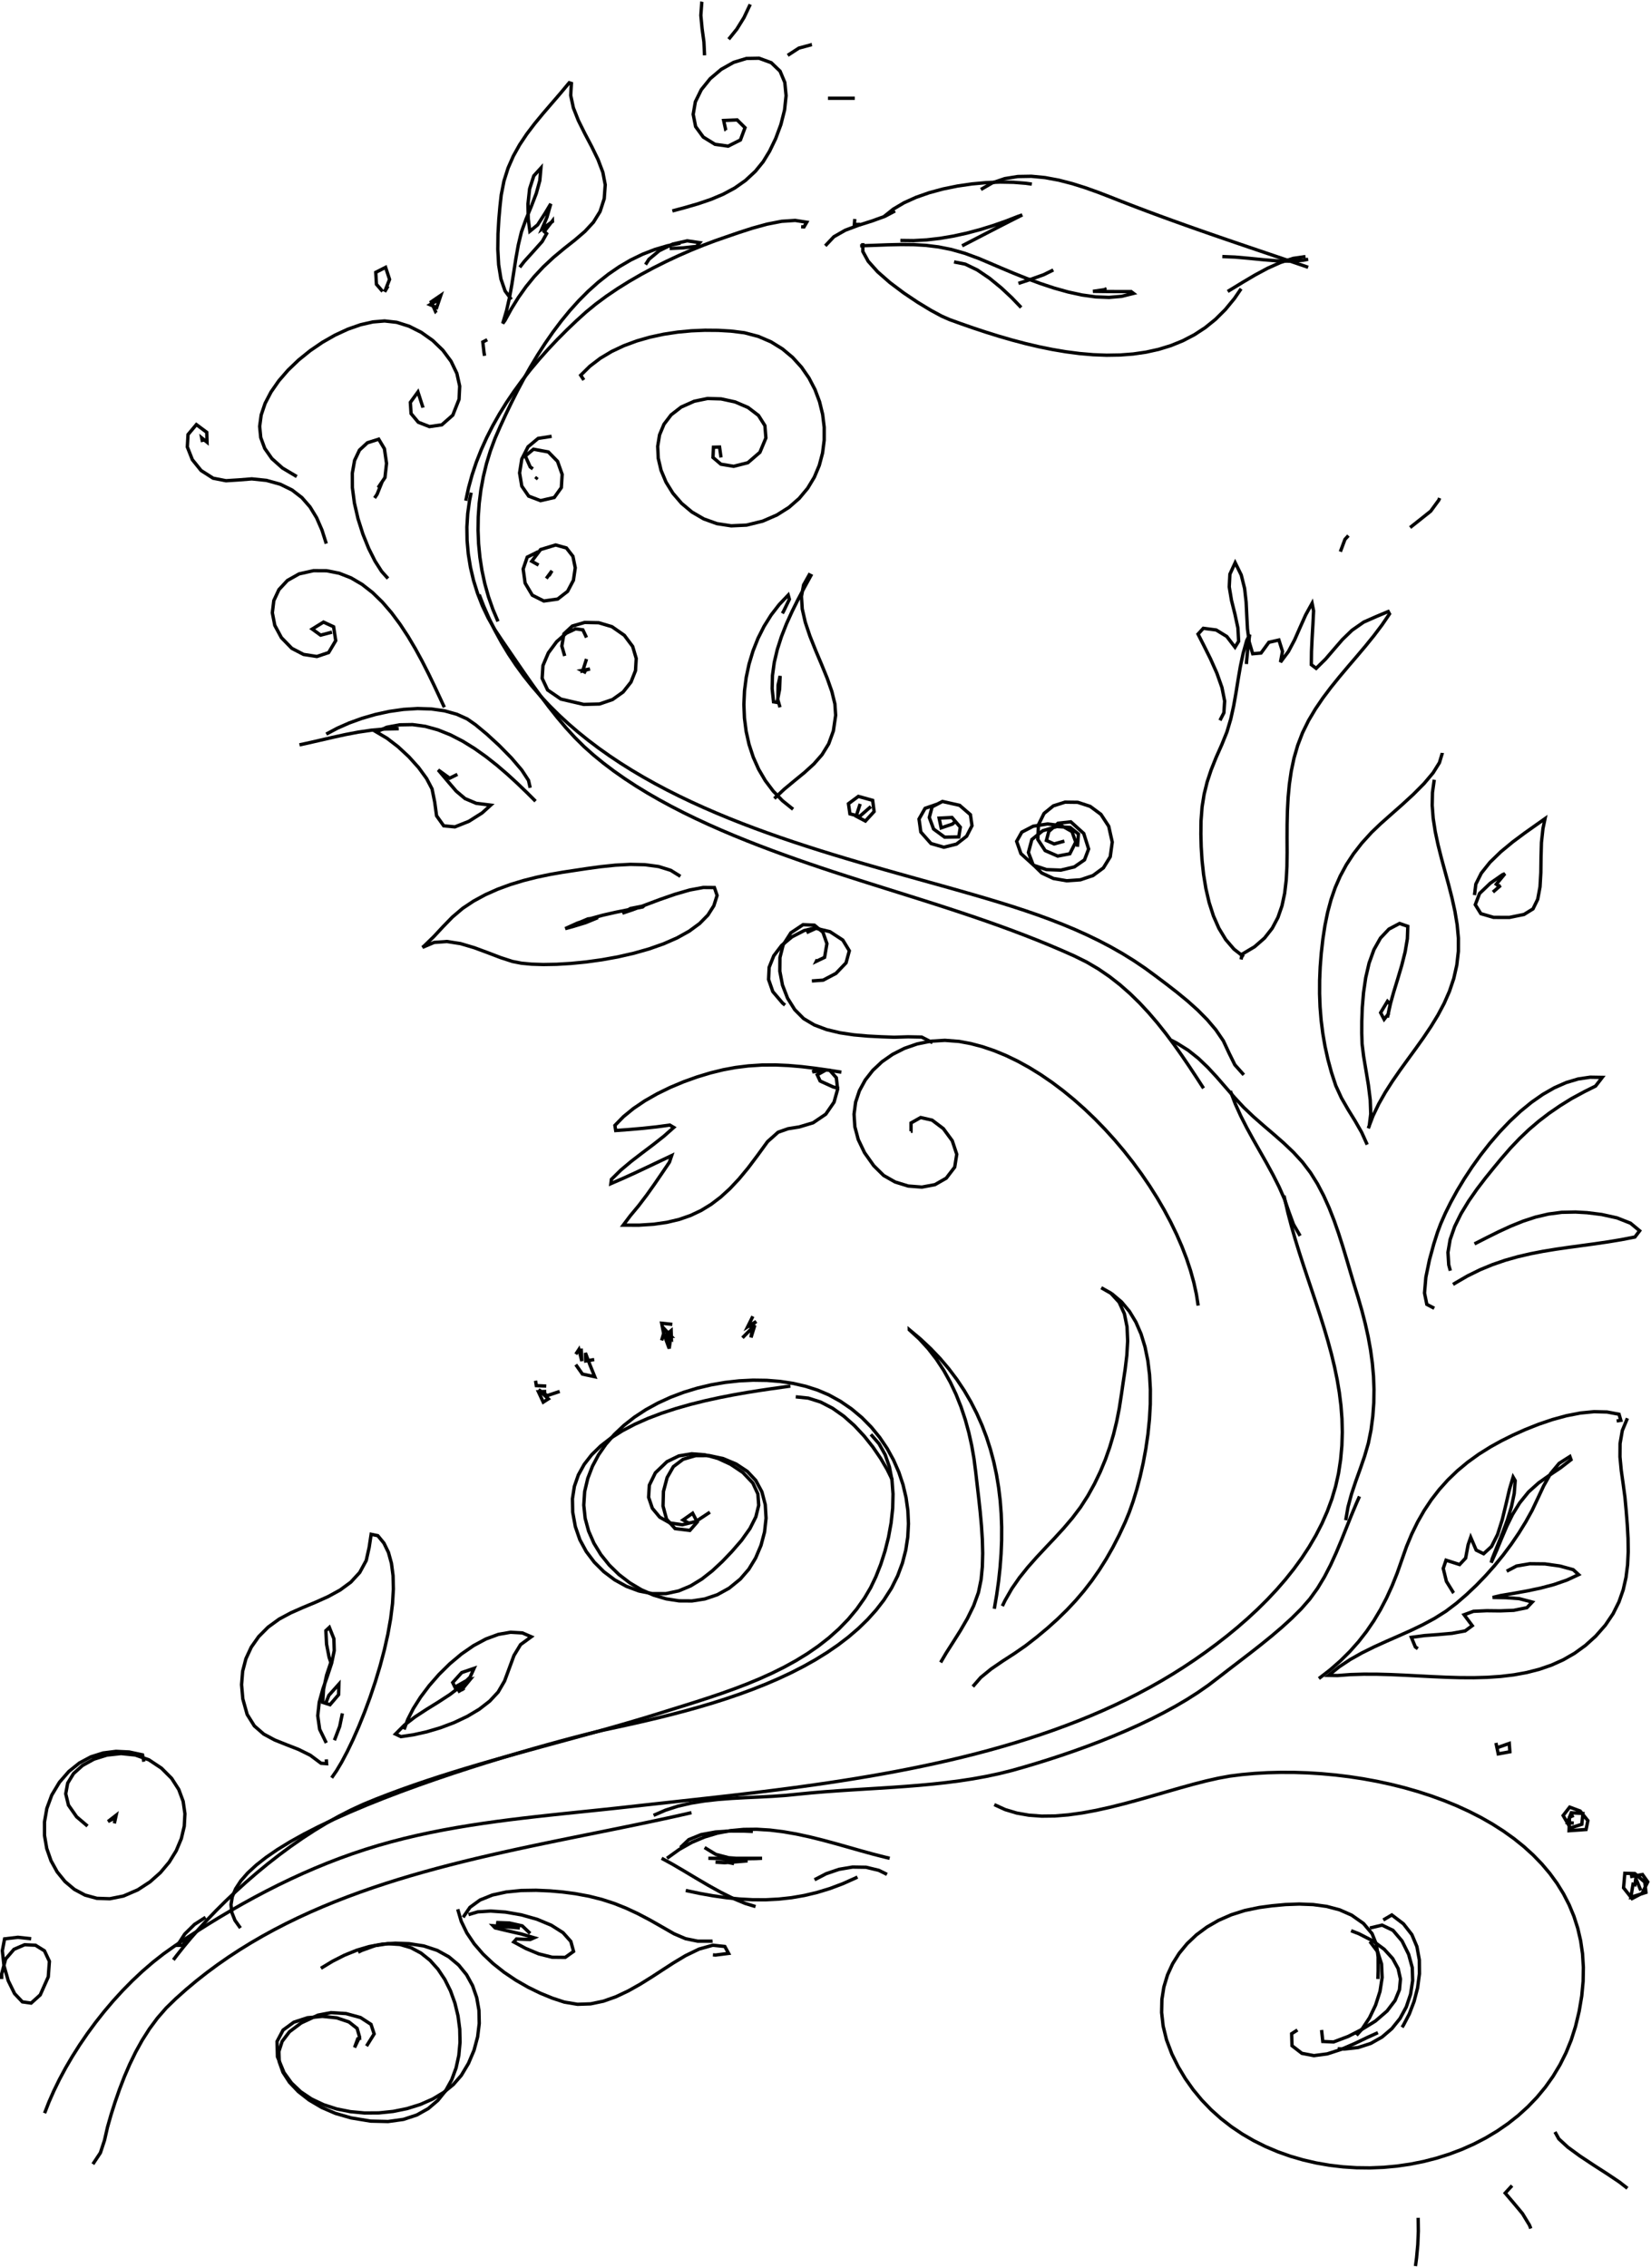 <?xml version="1.0" encoding="utf-8" ?>
<svg baseProfile="full" height="1014.5" version="1.1" viewBox="0,0,738.5,1014.5" width="738.5" xmlns="http://www.w3.org/2000/svg" xmlns:ev="http://www.w3.org/2001/xml-events" xmlns:xlink="http://www.w3.org/1999/xlink"><defs><style type="text/css"><![CDATA[
	.background { fill: white; }
	.line { stroke: firebrick; stroke-width: .1mm; }
	.blacksquare { fill: indigo; }
	.whitesquare { fill: white; }
]]></style></defs><rect class="background" height="100%" width="100%" x="0" y="0" /><path d="M 19.95 945.15 L 21.873 940.202 L 24.088 935.165 L 26.581 930.067 L 29.338 924.933 L 32.346 919.791 L 35.59 914.669 L 39.058 909.593 L 42.734 904.59 L 46.606 899.687 L 50.659 894.911 L 54.879 890.29 L 59.253 885.85 L 63.767 881.618 L 68.407 877.622 L 73.158 873.889 L 78.008 870.444 L 82.981 867.125 L 88.003 863.863 L 93.076 860.662 L 98.198 857.529 L 103.369 854.469 L 108.589 851.487 L 113.856 848.59 L 119.172 845.782 L 124.534 843.07 L 129.944 840.458 L 135.399 837.952 L 140.901 835.559 L 146.447 833.283 L 152.039 831.129 L 157.675 829.105 L 163.36 827.208 L 169.099 825.439 L 174.871 823.81 L 180.673 822.31 L 186.504 820.932 L 192.361 819.667 L 198.24 818.505 L 204.141 817.438 L 210.06 816.456 L 215.994 815.55 L 221.941 814.712 L 227.899 813.933 L 233.865 813.204 L 239.837 812.515 L 245.811 811.858 L 251.786 811.223 L 257.759 810.603 L 263.727 809.987 L 269.688 809.367 L 275.639 808.734 L 281.467 808.09 L 287.164 807.458 L 292.907 806.827 L 298.693 806.195 L 304.519 805.558 L 310.381 804.914 L 316.277 804.259 L 322.204 803.591 L 328.158 802.906 L 334.136 802.203 L 340.136 801.476 L 346.153 800.725 L 352.185 799.946 L 358.229 799.135 L 364.282 798.29 L 370.34 797.408 L 376.401 796.486 L 382.46 795.521 L 388.516 794.51 L 394.565 793.451 L 400.604 792.339 L 406.629 791.172 L 412.638 789.947 L 418.628 788.662 L 424.595 787.313 L 430.536 785.897 L 436.449 784.411 L 442.329 782.853 L 448.175 781.219 L 453.982 779.507 L 459.747 777.713 L 465.469 775.834 L 471.142 773.868 L 476.765 771.812 L 482.334 769.662 L 487.846 767.416 L 493.298 765.07 L 498.687 762.622 L 504.009 760.069 L 509.262 757.407 L 514.442 754.635 L 519.547 751.748 L 524.573 748.744 L 529.516 745.62 L 534.385 742.37 L 539.233 738.972 L 544.049 735.422 L 548.811 731.722 L 553.497 727.872 L 558.085 723.873 L 562.553 719.728 L 566.878 715.436 L 571.04 711 L 575.014 706.421 L 578.78 701.699 L 582.315 696.836 L 585.597 691.833 L 588.604 686.692 L 591.313 681.413 L 593.703 675.998 L 595.752 670.447 L 597.437 664.763 L 598.736 658.946 L 599.666 652.826 L 600.222 646.663 L 600.412 640.585 L 600.266 634.585 L 599.812 628.654 L 599.081 622.783 L 598.102 616.966 L 596.904 611.194 L 595.516 605.459 L 593.967 599.753 L 592.288 594.068 L 590.507 588.396 L 588.654 582.73 L 586.757 577.06 L 584.847 571.379 L 582.953 565.679 L 581.103 559.952 L 579.328 554.189 L 577.657 548.384 L 576.118 542.528 L 574.742 536.612 L 574.35 534.75" fill="none" id="1" stroke="black" stroke-width="1.5" /><path d="M 581.55 552.75 L 578.579 547.612 L 576.526 542.027 L 574.542 536.301 L 572.102 530.791 L 569.411 525.451 L 566.546 520.198 L 563.591 514.99 L 560.629 509.78 L 557.743 504.526 L 555.018 499.182 L 552.537 493.703 L 550.383 488.047 L 550.35 487.95" fill="none" id="2" stroke="black" stroke-width="1.5" /><path d="M 556.35 480.75 L 552.359 476.273 L 549.761 471.007 L 547.208 465.533 L 543.855 460.615 L 539.996 456.069 L 535.739 451.775 L 531.196 447.704 L 526.481 443.83 L 521.705 440.125 L 516.981 436.564 L 512.182 433.038 L 507.178 429.66 L 502.074 426.498 L 496.876 423.538 L 491.591 420.765 L 486.226 418.165 L 480.787 415.724 L 475.281 413.427 L 469.715 411.26 L 464.095 409.207 L 458.429 407.256 L 452.722 405.392 L 446.982 403.599 L 441.214 401.864 L 435.426 400.172 L 429.625 398.51 L 423.981 396.913 L 418.463 395.369 L 412.88 393.813 L 407.239 392.24 L 401.548 390.646 L 395.814 389.027 L 390.043 387.378 L 384.242 385.694 L 378.418 383.972 L 372.578 382.207 L 366.729 380.395 L 360.879 378.531 L 355.033 376.61 L 349.199 374.629 L 343.384 372.583 L 337.594 370.468 L 331.838 368.279 L 326.12 366.012 L 320.45 363.662 L 314.833 361.225 L 309.276 358.697 L 303.786 356.073 L 298.371 353.349 L 293.037 350.52 L 287.791 347.582 L 282.64 344.532 L 277.591 341.363 L 272.652 338.072 L 267.828 334.655 L 263.126 331.107 L 258.555 327.424 L 254.12 323.6 L 249.829 319.633 L 245.688 315.517 L 241.705 311.249 L 237.886 306.823 L 234.239 302.236 L 230.77 297.482 L 227.486 292.558 L 224.394 287.459 L 221.501 282.181 L 218.815 276.719 L 216.341 271.069 L 214.35 265.95" fill="none" id="3" stroke="black" stroke-width="1.5" /><path d="M 222.75 277.95 L 220.436 272.477 L 218.473 266.845 L 216.858 261.078 L 215.589 255.204 L 214.664 249.246 L 214.079 243.232 L 213.834 237.186 L 213.925 231.134 L 214.349 225.102 L 215.106 219.116 L 216.192 213.2 L 217.604 207.381 L 219.341 201.684 L 221.4 196.135 L 223.718 190.806 L 226.156 185.498 L 228.73 180.138 L 231.445 174.755 L 234.305 169.38 L 237.318 164.042 L 240.488 158.77 L 243.821 153.596 L 247.323 148.548 L 251 143.657 L 254.856 138.952 L 258.898 134.463 L 263.131 130.22 L 267.562 126.253 L 272.194 122.592 L 277.035 119.266 L 282.09 116.306 L 287.365 113.741 L 292.864 111.602 L 298.595 109.917 L 304.35 108.75" fill="none" id="4" stroke="black" stroke-width="1.5" /><path d="M 299.55 111.15 L 305.565 110.861 L 311.556 110.207 L 312.976 108.54 L 307.396 107.716 L 300.964 109.159 L 294.864 112.149 L 290.278 115.968 L 288.75 118.35" fill="none" id="5" stroke="black" stroke-width="1.5" /><path d="M 41.55 967.95 L 44.91 962.871 L 46.754 957.265 L 48.078 951.442 L 49.693 945.771 L 51.489 940.145 L 53.458 934.49 L 55.627 928.854 L 58.022 923.284 L 60.67 917.83 L 63.597 912.539 L 66.831 907.459 L 70.398 902.64 L 74.324 898.128 L 78.647 893.925 L 83.174 889.884 L 87.799 886.008 L 92.52 882.293 L 97.332 878.733 L 102.233 875.324 L 107.217 872.061 L 112.283 868.938 L 117.426 865.952 L 122.643 863.096 L 127.93 860.366 L 133.283 857.757 L 138.7 855.264 L 144.176 852.882 L 149.707 850.606 L 155.291 848.432 L 160.923 846.354 L 166.6 844.367 L 172.318 842.467 L 178.075 840.648 L 183.865 838.906 L 189.686 837.236 L 195.534 835.632 L 201.406 834.09 L 207.297 832.605 L 213.205 831.172 L 219.125 829.786 L 225.054 828.442 L 230.989 827.135 L 236.926 825.86 L 242.86 824.612 L 248.79 823.387 L 254.71 822.179 L 260.618 820.984 L 266.51 819.796 L 272.383 818.611 L 278.232 817.423 L 284.054 816.228 L 289.845 815.021 L 295.603 813.797 L 301.323 812.551 L 307.001 811.277 L 309.3 810.75" fill="none" id="6" stroke="black" stroke-width="1.5" /><path d="M 292.35 811.95 L 297.679 809.629 L 303.272 807.837 L 309.079 806.493 L 315.048 805.52 L 321.129 804.837 L 327.27 804.367 L 333.422 804.031 L 339.533 803.749 L 345.551 803.442 L 351.427 803.032 L 357.187 802.451 L 363.075 801.879 L 369.011 801.386 L 374.986 800.953 L 380.993 800.559 L 387.022 800.185 L 393.067 799.813 L 399.118 799.423 L 405.168 798.995 L 411.208 798.511 L 417.231 797.95 L 423.227 797.293 L 429.188 796.522 L 435.107 795.616 L 440.975 794.557 L 446.785 793.325 L 452.527 791.9 L 457.954 790.37 L 463.395 788.752 L 468.975 787.013 L 474.663 785.154 L 480.429 783.175 L 486.245 781.077 L 492.079 778.862 L 497.902 776.529 L 503.684 774.08 L 509.395 771.516 L 515.005 768.836 L 520.484 766.043 L 525.802 763.137 L 530.93 760.118 L 535.837 756.988 L 540.493 753.747 L 544.92 750.367 L 549.549 746.781 L 554.318 743.129 L 559.157 739.409 L 563.996 735.617 L 568.764 731.751 L 573.393 727.808 L 577.812 723.785 L 581.95 719.678 L 585.867 715.216 L 589.367 710.362 L 592.446 705.257 L 595.189 699.951 L 597.679 694.496 L 600.001 688.945 L 602.238 683.348 L 604.474 677.758 L 606.793 672.226 L 608.1 669.3" fill="none" id="7" stroke="black" stroke-width="1.5" /><path d="M 601.95 679.95 L 602.97 674.015 L 604.535 668.228 L 606.437 662.535 L 608.468 656.88 L 610.419 651.208 L 612.08 645.464 L 613.274 639.51 L 614.068 633.412 L 614.501 627.389 L 614.596 621.43 L 614.372 615.523 L 613.852 609.655 L 613.055 603.814 L 612.003 597.99 L 610.717 592.169 L 609.218 586.339 L 607.528 580.49 L 605.762 574.763 L 604.073 569.078 L 602.373 563.291 L 600.614 557.458 L 598.75 551.633 L 596.734 545.87 L 594.52 540.225 L 592.06 534.752 L 589.308 529.505 L 586.217 524.54 L 582.588 519.767 L 578.542 515.361 L 574.218 511.246 L 569.723 507.302 L 565.166 503.409 L 560.654 499.447 L 556.296 495.295 L 552.12 490.788 L 548.15 486.216 L 544.266 481.744 L 540.302 477.452 L 536.091 473.424 L 531.468 469.74 L 526.266 466.483 L 523.95 465.3" fill="none" id="8" stroke="black" stroke-width="1.5" /><path d="M 538.35 486.75 L 535.149 481.814 L 531.879 476.866 L 528.52 471.937 L 525.055 467.056 L 521.465 462.253 L 517.732 457.56 L 513.836 453.006 L 509.761 448.62 L 505.487 444.434 L 500.996 440.478 L 496.27 436.78 L 491.289 433.373 L 486.037 430.286 L 480.507 427.554 L 474.957 425.093 L 469.392 422.728 L 463.812 420.451 L 458.218 418.254 L 452.61 416.13 L 446.989 414.072 L 441.355 412.074 L 435.709 410.126 L 430.053 408.223 L 424.385 406.356 L 418.707 404.519 L 413.02 402.704 L 407.323 400.905 L 401.618 399.113 L 395.905 397.321 L 390.185 395.523 L 384.458 393.71 L 378.725 391.876 L 372.986 390.013 L 367.358 388.149 L 361.961 386.316 L 356.472 384.411 L 350.909 382.43 L 345.288 380.371 L 339.626 378.23 L 333.941 376.003 L 328.248 373.687 L 322.565 371.279 L 316.909 368.775 L 311.296 366.172 L 305.742 363.467 L 300.266 360.655 L 294.884 357.735 L 289.612 354.702 L 284.468 351.553 L 279.467 348.285 L 274.628 344.894 L 269.967 341.376 L 265.5 337.73 L 261.251 333.945 L 257.162 329.885 L 253.173 325.532 L 249.283 320.936 L 245.487 316.152 L 241.782 311.231 L 238.166 306.226 L 234.636 301.191 L 231.188 296.176 L 227.819 291.236 L 224.527 286.422 L 221.28 281.536 L 218.343 276.357 L 215.778 270.947 L 213.596 265.343 L 211.808 259.584 L 210.427 253.706 L 209.464 247.746 L 208.931 241.741 L 208.84 235.729 L 209.202 229.747 L 210.03 223.832 L 210.75 220.35" fill="none" id="9" stroke="black" stroke-width="1.5" /><path d="M 208.35 223.95 L 209.598 218.12 L 211.173 212.384 L 213.059 206.744 L 215.238 201.203 L 217.692 195.764 L 220.403 190.429 L 223.353 185.203 L 226.527 180.087 L 229.904 175.085 L 233.469 170.199 L 237.204 165.433 L 241.09 160.789 L 245.111 156.271 L 249.248 151.88 L 253.484 147.62 L 257.802 143.494 L 262.111 139.588 L 266.507 135.981 L 271.229 132.479 L 276.224 129.094 L 281.442 125.839 L 286.832 122.724 L 292.344 119.762 L 297.926 116.965 L 303.528 114.344 L 309.099 111.912 L 314.587 109.68 L 319.943 107.661 L 324.889 105.94 L 330.32 104.071 L 336.533 102.064 L 343.11 100.256 L 349.635 98.984 L 355.69 98.586 L 360.859 99.398 L 359.637 101.483 L 358.35 101.4" fill="none" id="10" stroke="black" stroke-width="1.5" /><path d="M 382.35 97.95 L 382.152 100.434 L 384.75 100.35" fill="none" id="11" stroke="black" stroke-width="1.5" /><path d="M 385.95 108.75 L 385.964 112.511 L 388.357 116.868 L 392.567 121.569 L 398.032 126.361 L 404.191 130.992 L 410.483 135.211 L 416.346 138.764 L 421.219 141.4 L 424.751 142.947 L 429.996 144.841 L 435.429 146.729 L 441.025 148.581 L 446.763 150.37 L 452.619 152.065 L 458.57 153.638 L 464.594 155.06 L 470.667 156.301 L 476.767 157.333 L 482.871 158.127 L 488.956 158.653 L 494.999 158.882 L 500.977 158.786 L 506.867 158.335 L 512.647 157.501 L 518.292 156.254 L 523.782 154.565 L 529.092 152.405 L 534.2 149.745 L 539.083 146.556 L 543.717 142.81 L 548.081 138.476 L 552.151 133.526 L 555.15 129.15" fill="none" id="12" stroke="black" stroke-width="1.5" /><path d="M 369.15 109.95 L 373 105.877 L 378.111 102.962 L 383.962 100.764 L 390.034 98.842 L 395.807 96.755 L 400.35 94.35" fill="none" id="13" stroke="black" stroke-width="1.5" /><path d="M 395.55 96.75 L 399.59 93.523 L 404.373 90.693 L 409.765 88.254 L 415.633 86.199 L 421.844 84.521 L 428.262 83.212 L 434.755 82.267 L 441.189 81.677 L 447.429 81.435 L 453.343 81.536 L 458.796 81.971 L 461.55 82.35" fill="none" id="14" stroke="black" stroke-width="1.5" /><path d="M 438.75 84.75 L 443.919 81.769 L 449.465 79.881 L 455.298 78.951 L 461.326 78.847 L 467.459 79.433 L 473.603 80.577 L 479.669 82.145 L 485.566 84.002 L 491.2 86.015 L 496.482 88.051 L 501.825 90.159 L 507.476 92.344 L 513.125 94.482 L 518.772 96.577 L 524.418 98.635 L 530.063 100.659 L 535.709 102.655 L 541.355 104.626 L 547.004 106.577 L 552.655 108.513 L 558.31 110.439 L 563.969 112.359 L 569.632 114.277 L 575.302 116.198 L 580.977 118.126 L 585.15 119.55" fill="none" id="15" stroke="black" stroke-width="1.5" /><path d="M 546.75 114.75 L 552.479 114.985 L 558.699 115.537 L 565.14 116.179 L 571.529 116.685 L 577.596 116.827 L 583.068 116.377 L 585.15 115.95" fill="none" id="16" stroke="black" stroke-width="1.5" /><path d="M 583.95 114.75 L 578.423 115.567 L 572.729 117.406 L 567.009 119.976 L 561.401 122.99 L 556.046 126.157 L 551.082 129.188 L 549.15 130.35" fill="none" id="17" stroke="black" stroke-width="1.5" /><path d="M 384.75 109.95 L 391.18 109.723 L 397.24 109.499 L 403.033 109.368 L 408.66 109.421 L 414.221 109.748 L 419.818 110.44 L 425.553 111.588 L 431.527 113.281 L 437.841 115.61 L 442.654 117.65 L 447.799 119.855 L 453.338 122.18 L 459.189 124.522 L 465.265 126.774 L 471.483 128.832 L 477.758 130.591 L 484.006 131.946 L 490.142 132.792 L 496.081 133.024 L 501.739 132.538 L 507.031 131.227 L 505.938 130.401 L 499.928 130.411 L 493.911 130.373 L 488.878 130.3 L 494.802 129.453 L 493.95 129.15" fill="none" id="18" stroke="black" stroke-width="1.5" /><path d="M 402.75 107.55 L 408.615 107.619 L 414.559 107.289 L 420.548 106.597 L 426.544 105.577 L 432.513 104.263 L 438.418 102.69 L 444.224 100.893 L 449.895 98.907 L 455.395 96.767 L 457.261 96.122 L 451.878 98.848 L 446.494 101.605 L 441.134 104.371 L 435.819 107.122 L 430.574 109.834 L 430.35 109.95" fill="none" id="19" stroke="black" stroke-width="1.5" /><path d="M 426.75 117.15 L 431.738 118.138 L 437.146 120.751 L 442.635 124.465 L 447.871 128.756 L 452.514 133.1 L 456.23 136.971 L 456.75 137.55" fill="none" id="20" stroke="black" stroke-width="1.5" /><path d="M 455.55 126.75 L 460.706 125.061 L 466.847 122.869 L 471.15 120.75" fill="none" id="21" stroke="black" stroke-width="1.5" /><path d="M 107.55 862.35 L 105.087 858.896 L 103.699 855.407 L 103.326 851.891 L 103.91 848.357 L 105.389 844.811 L 107.707 841.263 L 110.802 837.721 L 114.616 834.192 L 119.089 830.684 L 124.162 827.206 L 129.776 823.765 L 135.871 820.37 L 142.388 817.028 L 149.267 813.748 L 156.45 810.538 L 163.878 807.405 L 171.489 804.358 L 179.226 801.405 L 187.029 798.553 L 194.839 795.811 L 202.596 793.188 L 210.241 790.69 L 217.715 788.326 L 224.957 786.104 L 231.91 784.031 L 238.514 782.117 L 244.709 780.369 L 250.436 778.796 L 255.635 777.404 L 260.248 776.202 L 264.215 775.199 L 267.477 774.402 L 269.974 773.819 L 272.882 773.191 L 278.215 772.041 L 283.714 770.823 L 289.357 769.531 L 295.119 768.155 L 300.976 766.689 L 306.905 765.124 L 312.881 763.452 L 318.88 761.665 L 324.879 759.756 L 330.852 757.715 L 336.778 755.536 L 342.63 753.211 L 348.386 750.73 L 354.021 748.087 L 359.512 745.274 L 364.834 742.281 L 369.963 739.102 L 374.875 735.729 L 379.547 732.153 L 383.954 728.366 L 388.073 724.362 L 391.879 720.13 L 395.361 715.645 L 398.777 710.313 L 401.536 704.783 L 403.657 699.096 L 405.155 693.295 L 406.048 687.423 L 406.355 681.522 L 406.091 675.633 L 405.274 669.799 L 403.922 664.062 L 402.052 658.465 L 399.68 653.05 L 396.825 647.858 L 393.504 642.933 L 389.733 638.316 L 385.531 634.05 L 380.913 630.176 L 375.899 626.737 L 370.698 623.872 L 365.728 621.755 L 360.421 620.052 L 354.828 618.759 L 348.999 617.872 L 342.985 617.388 L 336.837 617.303 L 330.605 617.612 L 324.34 618.313 L 318.092 619.4 L 311.913 620.87 L 305.852 622.72 L 299.961 624.945 L 294.289 627.541 L 288.889 630.505 L 283.81 633.833 L 279.102 637.521 L 274.817 641.564 L 271.006 645.96 L 267.718 650.703 L 265.005 655.791 L 262.917 661.22 L 261.516 667.145 L 261.127 673.203 L 261.75 679.118 L 263.293 684.824 L 265.667 690.255 L 268.782 695.347 L 272.548 700.034 L 276.874 704.251 L 281.671 707.934 L 286.847 711.017 L 292.314 713.435 L 297.98 715.123 L 303.757 716.016 L 309.552 716.048 L 315.278 715.155 L 320.842 713.272 L 326.156 710.333 L 331.129 706.273 L 334.931 701.881 L 338.009 696.827 L 340.401 691.183 L 341.992 685.177 L 342.666 679.039 L 342.309 672.996 L 340.805 667.278 L 338.038 662.113 L 334.272 658.106 L 329.301 654.821 L 323.483 652.381 L 317.279 651.043 L 311.151 651.061 L 305.562 652.691 L 301.206 655.971 L 298.409 660.848 L 296.763 667.07 L 296.574 673.615 L 298.147 679.46 L 301.966 683.697 L 308.573 684.508 L 311.877 680.739 L 309.817 676.821 L 305.535 679.831 L 307.95 681.15" fill="none" id="22" stroke="black" stroke-width="1.5" /><path d="M 317.55 676.35 L 311.279 680.503 L 305.207 681.968 L 299.696 681.183 L 295.105 678.582 L 291.794 674.602 L 290.126 669.677 L 290.458 664.243 L 293.153 658.736 L 298.328 653.771 L 303.667 651.178 L 309.419 650.234 L 315.342 650.7 L 321.197 652.335 L 326.743 654.898 L 332.309 658.623 L 336.748 663.319 L 339.012 668.216 L 339.373 673.27 L 338.098 678.437 L 335.456 683.671 L 331.717 688.928 L 327.355 693.955 L 323.141 698.362 L 318.689 702.52 L 313.968 706.235 L 308.945 709.312 L 303.587 711.558 L 297.86 712.778 L 291.733 712.778 L 285.826 711.61 L 280.217 709.526 L 274.939 706.617 L 270.103 702.979 L 265.823 698.712 L 262.209 693.911 L 259.374 688.675 L 257.35 682.808 L 256.171 676.333 L 256.057 670.331 L 256.929 664.784 L 258.707 659.67 L 261.311 654.972 L 264.661 650.67 L 268.678 646.744 L 273.282 643.174 L 278.392 639.943 L 283.929 637.029 L 289.814 634.413 L 295.966 632.077 L 302.305 630.001 L 308.751 628.165 L 315.226 626.55 L 321.648 625.137 L 327.939 623.906 L 334.018 622.837 L 339.805 621.912 L 345.22 621.111 L 350.185 620.414 L 353.55 619.95" fill="none" id="23" stroke="black" stroke-width="1.5" /><path d="M 355.95 624.75 L 361.585 625.342 L 367.076 627.094 L 372.366 629.832 L 377.402 633.385 L 382.13 637.578 L 386.493 642.239 L 390.439 647.196 L 393.912 652.276 L 396.858 657.306 L 399.15 661.95" fill="none" id="24" stroke="black" stroke-width="1.5" /><path d="M 389.55 641.55 L 393.189 645.736 L 395.927 650.623 L 397.835 656.083 L 398.985 661.989 L 399.448 668.216 L 399.295 674.635 L 398.598 681.12 L 397.429 687.545 L 395.857 693.783 L 393.955 699.706 L 391.794 705.188 L 389.445 710.102 L 386.738 714.709 L 383.226 719.676 L 379.38 724.287 L 375.225 728.563 L 370.791 732.525 L 366.103 736.191 L 361.191 739.585 L 356.081 742.724 L 350.8 745.631 L 345.377 748.326 L 339.839 750.828 L 334.213 753.159 L 328.527 755.338 L 322.809 757.387 L 317.086 759.326 L 311.385 761.175 L 305.734 762.954 L 300.161 764.685 L 294.608 766.415 L 288.878 768.175 L 283.134 769.889 L 277.376 771.564 L 271.608 773.207 L 265.832 774.824 L 260.049 776.421 L 254.261 778.005 L 248.472 779.583 L 242.682 781.161 L 236.893 782.745 L 231.109 784.342 L 225.33 785.958 L 219.56 787.6 L 213.799 789.275 L 208.051 790.989 L 202.317 792.748 L 196.599 794.559 L 190.899 796.428 L 185.22 798.363 L 179.563 800.368 L 173.93 802.452 L 168.325 804.62 L 162.724 806.915 L 157.128 809.486 L 151.567 812.326 L 146.055 815.412 L 140.606 818.718 L 135.235 822.221 L 129.956 825.897 L 124.783 829.721 L 119.732 833.669 L 114.816 837.717 L 110.05 841.84 L 105.448 846.014 L 101.025 850.215 L 96.795 854.418 L 92.773 858.6 L 88.973 862.736 L 85.408 866.801 L 82.095 870.772 L 79.047 874.624 L 77.55 876.6" fill="none" id="25" stroke="black" stroke-width="1.5" /><path d="M 91.95 857.55 L 87.036 860.701 L 82.641 865.027 L 79.366 870.095 L 81.847 870.067 L 83.55 867.15" fill="none" id="26" stroke="black" stroke-width="1.5" /><path d="M 244.35 622.35 L 240.828 622.473 L 242.995 627.133 L 245.282 625.676 L 240.904 621.562 L 244.776 624.214 L 250.35 622.35" fill="none" id="27" stroke="black" stroke-width="1.5" /><path d="M 257.55 610.35 L 260.515 614.58 L 266.038 615.766 L 263.94 610.591 L 261.857 605.115 L 262.009 608.711 L 265.8 608.1" fill="none" id="28" stroke="black" stroke-width="1.5" /><path d="M 297.15 597.15 L 300.329 598.991 L 300.205 595.134 L 297.291 597.563 L 299.335 603.141 L 300.042 598.323 L 296.929 597.066 L 299.4 599.55" fill="none" id="29" stroke="black" stroke-width="1.5" /><path d="M 336.75 588.75 L 334.432 593.414 L 338.255 591.053 L 335.639 593.282 L 336.75 594.75" fill="none" id="30" stroke="black" stroke-width="1.5" /><path d="M 336.75 592.35 L 335.938 598.214 L 337.628 592.746 L 333.606 596.829 L 332.1 598.35" fill="none" id="31" stroke="black" stroke-width="1.5" /><path d="M 300.75 592.35 L 295.972 591.842 L 297.045 597.429 L 300.185 597.604 L 297.375 594.603 L 295.95 599.55" fill="none" id="32" stroke="black" stroke-width="1.5" /><path d="M 259.95 603.15 L 260.262 608.79 L 258.946 603.577 L 257.55 605.7" fill="none" id="33" stroke="black" stroke-width="1.5" /><path d="M 239.55 617.55 L 239.893 619.738 L 244.35 619.95" fill="none" id="34" stroke="black" stroke-width="1.5" /><path d="M 143.55 880.35 L 148.77 877.192 L 154.083 874.494 L 159.517 872.298 L 165.1 870.646 L 170.859 869.577 L 176.824 869.134 L 183.022 869.357 L 189.55 870.356 L 195.576 872.345 L 200.779 875.23 L 205.153 878.897 L 208.692 883.233 L 211.389 888.127 L 213.24 893.464 L 214.236 899.133 L 214.372 905.021 L 213.641 911.015 L 212.038 917.002 L 209.556 922.87 L 206.342 928.258 L 202.801 932.324 L 198.483 935.856 L 193.51 938.841 L 188.004 941.264 L 182.086 943.113 L 175.879 944.373 L 169.503 945.031 L 163.081 945.073 L 156.733 944.487 L 150.582 943.259 L 144.75 941.374 L 139.357 938.82 L 134.526 935.583 L 130.378 931.65 L 127.035 927.006 L 124.105 919.913 L 123.925 913.088 L 126.621 907.979 L 131.418 904.477 L 137.538 902.474 L 144.207 901.859 L 150.648 902.523 L 156.084 904.356 L 159.74 907.25 L 160.84 911.094 L 158.606 915.78 L 160.029 911.878 L 161.55 911.55" fill="none" id="35" stroke="black" stroke-width="1.5" /><path d="M 163.95 915.15 L 167.353 909.706 L 165.95 905.427 L 161.257 902.375 L 154.789 900.61 L 148.061 900.193 L 142.238 901.309 L 134.758 904.786 L 129.473 908.741 L 126.198 913.049 L 124.745 917.586 L 124.93 922.227 L 126.568 926.846 L 129.471 931.32 L 133.455 935.522 L 138.334 939.329 L 143.923 942.615 L 150.035 945.255 L 157.072 947.275 L 165.801 948.709 L 173.587 948.89 L 180.459 947.937 L 186.443 945.965 L 191.567 943.092 L 195.858 939.433 L 199.343 935.106 L 202.05 930.228 L 204.006 924.914 L 205.239 919.283 L 205.775 913.449 L 205.643 907.531 L 204.868 901.644 L 203.48 895.906 L 201.504 890.433 L 198.969 885.342 L 195.902 880.749 L 192.33 876.772 L 188.28 873.526 L 183.779 871.128 L 178.856 869.696 L 173.537 869.346 L 167.85 870.194 L 161.821 872.357 L 160.2 873.15" fill="none" id="36" stroke="black" stroke-width="1.5" /><path d="M 207.15 857.55 L 210.222 853.084 L 214.712 849.813 L 220.269 847.577 L 226.54 846.213 L 233.174 845.56 L 239.82 845.455 L 246.125 845.738 L 251.738 846.245 L 257.248 846.963 L 263.502 848.119 L 269.294 849.58 L 274.754 851.353 L 280.012 853.445 L 285.199 855.861 L 290.444 858.607 L 295.877 861.691 L 301.478 864.906 L 306.643 867.111 L 312.051 868.216 L 318.484 868.221 L 318.75 868.2" fill="none" id="37" stroke="black" stroke-width="1.5" /><path d="M 204.75 853.95 L 206.32 859.354 L 208.809 864.513 L 212.093 869.399 L 216.051 873.986 L 220.56 878.247 L 225.5 882.155 L 230.747 885.683 L 236.179 888.805 L 241.675 891.492 L 247.113 893.719 L 252.427 895.472 L 258.333 896.461 L 264.168 896.26 L 269.913 895.061 L 275.55 893.06 L 281.059 890.451 L 286.421 887.429 L 291.617 884.186 L 296.627 880.919 L 301.171 877.978 L 306.58 874.729 L 312.725 871.746 L 318.854 870.036 L 324.218 870.604 L 325.908 873.69 L 320.051 874.436 L 318.9 874.35" fill="none" id="38" stroke="black" stroke-width="1.5" /><path d="M 209.55 856.35 L 213.718 855.116 L 219.413 854.753 L 226.094 855.216 L 233.219 856.459 L 240.247 858.438 L 246.636 861.107 L 251.846 864.421 L 255.333 868.336 L 256.558 872.805 L 252.83 875.473 L 246.995 875.413 L 240.981 873.907 L 235.141 871.465 L 229.827 868.595 L 231.024 867.239 L 237.137 867.495 L 238.935 866.705 L 233.151 865.004 L 227.276 863.658 L 221.456 862.283 L 220.53 861.313 L 226.53 861.811 L 232.512 862.328 L 227.718 861.462 L 221.988 859.881 L 227.815 860.084 L 233.614 861.388 L 237.15 864.75" fill="none" id="39" stroke="black" stroke-width="1.5" /><path d="M 304.35 826.35 L 308.12 822.797 L 313.605 820.57 L 320.064 819.383 L 326.754 818.95 L 332.934 818.988 L 336.75 819.15" fill="none" id="40" stroke="black" stroke-width="1.5" /><path d="M 298.35 831.15 L 303.851 827.193 L 309.453 824.041 L 315.144 821.634 L 320.908 819.906 L 326.732 818.797 L 332.601 818.241 L 338.501 818.177 L 344.417 818.541 L 350.335 819.271 L 356.241 820.303 L 362.121 821.574 L 367.961 823.022 L 373.745 824.583 L 379.46 826.195 L 385.092 827.794 L 390.626 829.317 L 396.047 830.702 L 397.95 831.15" fill="none" id="41" stroke="black" stroke-width="1.5" /><path d="M 295.95 831.15 L 300.724 833.752 L 305.857 836.759 L 311.248 839.985 L 316.793 843.244 L 322.391 846.348 L 327.939 849.112 L 333.334 851.348 L 337.95 852.75" fill="none" id="42" stroke="black" stroke-width="1.5" /><path d="M 306.75 845.55 L 312.908 846.854 L 318.972 847.939 L 324.956 848.787 L 330.869 849.377 L 336.724 849.691 L 342.532 849.708 L 348.305 849.41 L 354.054 848.776 L 359.792 847.787 L 365.528 846.424 L 371.276 844.667 L 377.046 842.496 L 382.85 839.893 L 383.55 839.55" fill="none" id="43" stroke="black" stroke-width="1.5" /><path d="M 364.35 840.75 L 369.55 838.051 L 375.307 836.096 L 381.34 835.07 L 387.372 835.16 L 393.121 836.551 L 396.75 838.35" fill="none" id="44" stroke="black" stroke-width="1.5" /><path d="M 315.15 826.35 L 320.176 829.401 L 325.907 830.905 L 332.003 831.363 L 338.126 831.274 L 340.872 831.15 L 334.877 831.15 L 328.862 831.15 L 322.85 831.15 L 316.863 831.15 L 322.409 831.299 L 328.415 831.811 L 334.396 832.304 L 330.122 832.661 L 324.134 833.137 L 320.074 832.891 L 325.637 832.992 L 328.35 833.55" fill="none" id="45" stroke="black" stroke-width="1.5" /><path d="M 148.35 795.15 L 150.511 792.036 L 152.859 788.087 L 155.341 783.398 L 157.902 778.067 L 160.488 772.191 L 163.045 765.866 L 165.519 759.189 L 167.855 752.257 L 170 745.166 L 171.9 738.015 L 173.499 730.898 L 174.744 723.914 L 175.581 717.159 L 175.955 710.73 L 175.813 704.724 L 175.1 699.237 L 173.762 694.366 L 171.745 690.209 L 168.995 686.861 L 166.016 686.244 L 165.123 692.098 L 163.817 697.953 L 160.903 703.316 L 156.921 707.646 L 152.148 711.159 L 146.833 714.073 L 141.222 716.6 L 135.565 718.958 L 130.109 721.36 L 124.882 724.162 L 119.89 727.794 L 115.718 731.988 L 112.408 736.699 L 110 741.884 L 108.536 747.499 L 108.058 753.499 L 108.608 759.842 L 110.551 766.802 L 113.769 771.955 L 117.957 775.596 L 122.834 778.225 L 128.118 780.344 L 133.529 782.454 L 138.785 785.055 L 143.605 788.65 L 146.087 788.839 L 145.95 786.9" fill="none" id="46" stroke="black" stroke-width="1.5" /><path d="M 145.95 779.55 L 142.985 773.471 L 142.122 767.396 L 142.795 761.359 L 144.437 755.396 L 146.48 749.54 L 148.357 743.826 L 149.502 738.289 L 149.347 732.963 L 147.325 727.882 L 145.761 729.343 L 146.075 735.412 L 147.222 741.291 L 147.979 743.57 L 146.073 749.283 L 144.74 755.449 L 144.353 761.418 L 147.611 762.461 L 151.459 757.968 L 151.581 753.262 L 147.1 758.288 L 145.8 761.55" fill="none" id="47" stroke="black" stroke-width="1.5" /><path d="M 153.15 766.35 L 151.942 772.179 L 149.798 777.823 L 149.55 778.35" fill="none" id="48" stroke="black" stroke-width="1.5" /><path d="M 180.75 773.55 L 182.393 769.052 L 184.883 764.172 L 188.117 759.074 L 191.992 753.921 L 196.404 748.877 L 201.249 744.105 L 206.425 739.769 L 211.828 736.033 L 217.355 733.059 L 222.903 731.012 L 228.368 730.056 L 233.646 730.353 L 237.645 732.076 L 232.851 735.579 L 229.89 740.466 L 227.819 746.105 L 225.692 751.865 L 222.817 756.811 L 219.065 760.842 L 214.4 764.468 L 209.037 767.672 L 203.193 770.437 L 197.083 772.743 L 190.923 774.574 L 184.93 775.912 L 179.319 776.738 L 176.904 775.595 L 180.966 771.515 L 185.665 767.905 L 190.759 764.571 L 196.007 761.32 L 201.167 757.96 L 206 754.298 L 210.262 750.141 L 212.045 746.201 L 206.548 748.079 L 202.497 752.547 L 203.491 754.603 L 208.721 751.645 L 210.272 751.221 L 206.454 755.891 L 207.696 755.042 L 204.75 756.75" fill="none" id="49" stroke="black" stroke-width="1.5" /><path d="M 444.75 807.15 L 449.614 809.368 L 454.79 810.924 L 460.24 811.879 L 465.93 812.292 L 471.821 812.222 L 477.878 811.728 L 484.064 810.87 L 490.343 809.707 L 496.677 808.299 L 503.03 806.705 L 509.366 804.984 L 515.648 803.196 L 521.84 801.4 L 527.905 799.656 L 533.806 798.023 L 539.507 796.56 L 544.972 795.327 L 550.163 794.383 L 555.481 793.712 L 561.145 793.205 L 566.945 792.873 L 572.863 792.717 L 578.878 792.739 L 584.971 792.942 L 591.123 793.328 L 597.314 793.897 L 603.524 794.654 L 609.735 795.598 L 615.926 796.733 L 622.079 798.06 L 628.173 799.582 L 634.19 801.3 L 640.109 803.216 L 645.912 805.332 L 651.579 807.65 L 657.091 810.173 L 662.427 812.902 L 667.569 815.838 L 672.497 818.985 L 677.192 822.344 L 681.634 825.917 L 685.804 829.705 L 689.682 833.712 L 693.249 837.939 L 696.485 842.387 L 699.371 847.06 L 701.888 851.958 L 704.015 857.084 L 705.735 862.439 L 707.026 868.027 L 707.869 873.848 L 708.246 879.905 L 708.137 886.199 L 707.522 892.734 L 706.381 899.509 L 704.736 906.379 L 702.821 912.387 L 700.496 918.103 L 697.78 923.527 L 694.696 928.655 L 691.266 933.488 L 687.51 938.023 L 683.45 942.26 L 679.108 946.198 L 674.506 949.835 L 669.664 953.17 L 664.604 956.201 L 659.348 958.928 L 653.917 961.348 L 648.333 963.462 L 642.617 965.267 L 636.791 966.763 L 630.876 967.948 L 624.893 968.82 L 618.865 969.379 L 612.813 969.623 L 606.757 969.552 L 600.721 969.163 L 594.724 968.456 L 588.789 967.428 L 582.938 966.08 L 577.191 964.41 L 571.57 962.416 L 566.097 960.097 L 560.793 957.453 L 555.679 954.481 L 550.778 951.18 L 546.111 947.55 L 541.698 943.588 L 537.562 939.294 L 533.725 934.667 L 530.207 929.705 L 527.03 924.406 L 524.184 918.695 L 521.794 912.374 L 520.278 906.179 L 519.599 900.144 L 519.721 894.305 L 520.606 888.698 L 522.218 883.357 L 524.519 878.319 L 527.473 873.619 L 531.042 869.292 L 535.19 865.374 L 539.88 861.9 L 545.074 858.905 L 550.737 856.426 L 556.83 854.496 L 563.317 853.153 L 569.062 852.385 L 575.022 851.838 L 581.171 851.617 L 587.358 851.853 L 593.429 852.674 L 599.229 854.208 L 604.605 856.584 L 609.91 860.321 L 613.731 864.861 L 615.726 869.809 L 616.448 875.296 L 616.453 881.451 L 616.35 885.15" fill="none" id="50" stroke="black" stroke-width="1.5" /><path d="M 612.75 868.35 L 616.222 872.96 L 617.973 878.441 L 618.243 884.464 L 617.274 890.698 L 615.31 896.817 L 612.59 902.49 L 609.358 907.389 L 606.75 910.35" fill="none" id="51" stroke="black" stroke-width="1.5" /><path d="M 618.75 858.75 L 622.557 856.499 L 627.767 860.465 L 631.528 865.288 L 633.789 870.66 L 634.871 876.582 L 634.923 882.805 L 634.093 889.081 L 632.53 895.16 L 630.381 900.794 L 627.795 905.732 L 627.15 906.75" fill="none" id="52" stroke="black" stroke-width="1.5" /><path d="M 612.75 862.35 L 618.208 861.044 L 623.085 863.377 L 627.13 868.137 L 630.091 874.11 L 631.717 880.083 L 631.881 885.869 L 630.952 891.956 L 629.038 897.649 L 626.221 902.822 L 622.58 907.349 L 618.193 911.104 L 613.141 913.959 L 607.503 915.788 L 601.358 916.464 L 598.35 916.35" fill="none" id="53" stroke="black" stroke-width="1.5" /><path d="M 616.35 909.15 L 611.569 911.31 L 605.963 914 L 599.884 916.637 L 593.687 918.638 L 587.725 919.418 L 582.351 918.396 L 577.92 914.987 L 577.76 909.614 L 580.35 907.95" fill="none" id="54" stroke="black" stroke-width="1.5" /><path d="M 591.15 907.95 L 591.689 913.081 L 596.504 913.304 L 603.137 910.791 L 609.128 907.714 L 615.201 903.971 L 620.439 899.457 L 624.012 894.747 L 625.984 889.944 L 626.421 885.151 L 625.387 880.469 L 622.948 876.002 L 619.168 871.85 L 614.113 868.117 L 607.848 864.905 L 604.35 863.55" fill="none" id="55" stroke="black" stroke-width="1.5" /><path d="M 733.95 845.55 L 731.72 840.138 L 731.278 842.988 L 730.46 842.769 L 729.489 848.582 L 736.24 846.416 L 735.724 841.811 L 731.264 837.985 L 726.789 837.865 L 726.226 844.361 L 730.027 849.171 L 734.561 846.788 L 737.044 841.704 L 734.694 838.412 L 729.15 839.4" fill="none" id="57" stroke="black" stroke-width="1.5" /><path d="M 703.95 811.95 L 702.051 812.817 L 701.849 818.818 L 709.461 818.272 L 710.264 814.321 L 706.816 810.01 L 702.125 808.271 L 699.2 812.031 L 702.413 817.591 L 707.56 815.947 L 708.044 811.12 L 702.827 810.785 L 701.152 815.21 L 703.95 815.4" fill="none" id="58" stroke="black" stroke-width="1.5" /><path d="M 669.15 779.55 L 670.173 784.457 L 675.374 783.509 L 675.095 779.783 L 669.593 781.726 L 669.15 781.95" fill="none" id="59" stroke="black" stroke-width="1.5" /><path d="M 589.95 750.75 L 594.962 746.873 L 599.575 742.839 L 603.813 738.637 L 607.7 734.257 L 611.26 729.687 L 614.515 724.915 L 617.49 719.932 L 620.208 714.725 L 622.692 709.284 L 624.966 703.597 L 627.054 697.654 L 629.144 691.727 L 631.491 686.088 L 634.111 680.726 L 637.021 675.633 L 640.236 670.805 L 643.773 666.236 L 647.647 661.919 L 651.875 657.848 L 656.472 654.017 L 661.455 650.421 L 666.839 647.053 L 671.544 644.46 L 676.636 641.921 L 682.231 639.406 L 688.195 637.037 L 694.393 634.932 L 700.693 633.211 L 706.958 631.993 L 713.056 631.398 L 718.852 631.547 L 724.212 632.557 L 724.993 635.267 L 723.15 635.55" fill="none" id="60" stroke="black" stroke-width="1.5" /><path d="M 727.95 634.35 L 725.66 639.852 L 724.664 645.651 L 724.623 651.641 L 725.199 657.716 L 726.054 663.77 L 726.85 669.699 L 727.41 675.824 L 727.899 682.023 L 728.231 688.096 L 728.308 694.041 L 728.036 699.854 L 727.32 705.534 L 726.062 711.079 L 724.169 716.486 L 721.543 721.752 L 718.09 726.876 L 713.769 731.796 L 709.182 735.94 L 704.346 739.445 L 699.283 742.36 L 694.014 744.734 L 688.558 746.617 L 682.936 748.058 L 677.169 749.105 L 671.277 749.81 L 665.281 750.22 L 659.201 750.385 L 653.058 750.354 L 646.872 750.177 L 640.664 749.903 L 634.455 749.582 L 628.264 749.262 L 622.113 748.993 L 616.022 748.824 L 610.011 748.805 L 604.101 748.984 L 598.312 749.412 L 594.266 749.347 L 598.977 745.55 L 603.972 742.235 L 609.189 739.297 L 614.567 736.635 L 620.043 734.145 L 625.556 731.725 L 631.043 729.271 L 636.443 726.681 L 641.693 723.851 L 646.733 720.679 L 651.489 717.077 L 655.977 713.199 L 660.331 709.08 L 664.53 704.743 L 668.554 700.212 L 672.384 695.511 L 676 690.663 L 679.381 685.692 L 682.509 680.622 L 685.328 675.541 L 687.834 670.247 L 690.498 664.549 L 693.596 659.089 L 697.408 654.508 L 702.212 651.448 L 702.723 652.876 L 697.983 656.536 L 693.069 659.832 L 688.231 663.257 L 683.72 667.305 L 679.752 672.212 L 676.593 677.332 L 673.998 682.604 L 671.709 687.989 L 669.464 693.445 L 667.005 698.932 L 667.52 697.038 L 669.754 691.511 L 672.073 685.752 L 674.255 679.852 L 676.077 673.905 L 677.319 668.006 L 677.758 662.247 L 676.817 660.639 L 675.201 666.079 L 673.654 672.726 L 671.949 679.759 L 669.861 686.354 L 667.165 691.688 L 663.636 694.941 L 660.308 693.317 L 657.848 687.587 L 656.693 690.948 L 655.588 696.886 L 652.885 699.774 L 646.818 697.831 L 645.568 701.522 L 646.977 707.279 L 650.101 712.331 L 650.25 712.5" fill="none" id="61" stroke="black" stroke-width="1.5" /><path d="M 673.95 702.75 L 678.343 700.432 L 684.298 699.414 L 691.031 699.487 L 697.756 700.44 L 703.691 702.063 L 706.122 704.278 L 700.811 706.736 L 695.14 708.701 L 689.23 710.272 L 683.203 711.551 L 677.179 712.637 L 671.278 713.63 L 667.657 714.488 L 673.651 714.592 L 679.593 715.036 L 685.374 716.556 L 682.989 719.068 L 677.1 720.252 L 671.054 720.49 L 664.998 720.422 L 659.08 720.69 L 654.892 722.225 L 658.551 727.114 L 655.365 729.455 L 649.517 730.538 L 643.373 731.085 L 637.21 731.537 L 631.308 732.336 L 633.09 736.63 L 634.2 737.4" fill="none" id="62" stroke="black" stroke-width="1.5" /><path d="M 435.15 754.35 L 438.709 750.255 L 443.352 746.465 L 448.577 742.894 L 453.881 739.461 L 458.762 736.08 L 463.811 732.147 L 468.585 728.166 L 473.062 724.138 L 477.262 720.033 L 481.206 715.82 L 484.914 711.468 L 488.406 706.948 L 491.702 702.228 L 494.823 697.277 L 497.788 692.067 L 500.618 686.565 L 503.332 680.742 L 505.133 676.357 L 506.828 671.556 L 508.454 666.246 L 509.972 660.506 L 511.34 654.414 L 512.521 648.048 L 513.473 641.486 L 514.157 634.808 L 514.533 628.089 L 514.561 621.41 L 514.201 614.849 L 513.414 608.482 L 512.16 602.39 L 510.399 596.649 L 508.091 591.339 L 505.196 586.537 L 501.674 582.322 L 497.486 578.771 L 492.592 575.964 L 496.787 578.3 L 500.583 582.438 L 502.944 587.584 L 504.132 593.45 L 504.408 599.752 L 504.034 606.202 L 503.272 612.515 L 502.382 618.405 L 501.595 623.83 L 500.664 629.845 L 499.503 635.738 L 498.094 641.515 L 496.417 647.187 L 494.451 652.76 L 492.178 658.245 L 489.577 663.648 L 486.629 668.979 L 483.321 674.136 L 479.691 678.937 L 475.823 683.486 L 471.806 687.873 L 467.729 692.188 L 463.681 696.522 L 459.75 700.965 L 456.025 705.609 L 452.596 710.543 L 449.55 715.858 L 448.35 718.35" fill="none" id="63" stroke="black" stroke-width="1.5" /><path d="M 444.75 719.55 L 445.807 713.385 L 446.671 707.238 L 447.335 701.116 L 447.792 695.027 L 448.033 688.977 L 448.051 682.974 L 447.838 677.023 L 447.387 671.133 L 446.689 665.309 L 445.738 659.56 L 444.525 653.891 L 443.042 648.311 L 441.282 642.825 L 439.237 637.442 L 436.899 632.167 L 434.262 627.008 L 431.316 621.971 L 428.054 617.065 L 424.469 612.295 L 420.553 607.668 L 416.297 603.192 L 411.695 598.874 L 406.739 594.72 L 406.74 594.775 L 411.183 598.837 L 415.224 603.247 L 418.876 607.969 L 422.153 612.966 L 425.067 618.2 L 427.632 623.635 L 429.861 629.233 L 431.768 634.959 L 433.366 640.774 L 434.668 646.642 L 435.687 652.527 L 436.43 658.337 L 437.078 663.995 L 437.77 669.946 L 438.436 676.092 L 439.004 682.338 L 439.402 688.587 L 439.56 694.742 L 439.406 700.707 L 438.869 706.385 L 437.669 712.237 L 435.526 718.164 L 432.724 723.893 L 429.553 729.364 L 426.299 734.52 L 423.25 739.302 L 420.75 743.55" fill="none" id="64" stroke="black" stroke-width="1.5" /><path d="M 641.55 585.15 L 638.224 583.403 L 637.187 578.337 L 637.795 571.262 L 639.401 563.489 L 641.361 556.329 L 643.029 551.094 L 644.464 547.282 L 646.505 542.636 L 648.954 537.698 L 651.784 532.547 L 654.97 527.261 L 658.485 521.917 L 662.302 516.595 L 666.395 511.373 L 670.738 506.329 L 675.303 501.542 L 680.066 497.089 L 684.999 493.05 L 690.076 489.502 L 695.271 486.525 L 700.557 484.195 L 705.908 482.593 L 711.297 481.796 L 716.699 481.882 L 713.718 485.754 L 708.559 488.338 L 702.903 491.404 L 697.747 494.612 L 692.917 497.932 L 688.348 501.427 L 683.975 505.159 L 679.733 509.192 L 675.556 513.589 L 671.38 518.413 L 668.016 522.49 L 664.435 526.919 L 660.66 531.861 L 656.943 537.198 L 653.535 542.814 L 650.687 548.592 L 648.652 554.415 L 647.681 560.166 L 648.025 565.728 L 648.75 568.35" fill="none" id="65" stroke="black" stroke-width="1.5" /><path d="M 659.55 556.35 L 665.023 553.556 L 670.437 550.868 L 675.849 548.377 L 681.311 546.176 L 686.88 544.357 L 692.61 543.01 L 698.555 542.228 L 704.745 542.101 L 709.918 542.394 L 716.474 543.212 L 723.31 544.723 L 729.327 547.095 L 733.424 550.494 L 731.3 553.282 L 725.243 554.456 L 719.259 555.447 L 713.343 556.314 L 707.487 557.113 L 701.685 557.901 L 695.931 558.736 L 690.218 559.675 L 684.54 560.774 L 678.889 562.091 L 673.26 563.683 L 667.645 565.608 L 662.038 567.921 L 656.433 570.681 L 650.824 573.943 L 649.95 574.5" fill="none" id="66" stroke="black" stroke-width="1.5" /><path d="M 611.55 511.95 L 609.086 506.494 L 606.136 501.339 L 603.013 496.273 L 600.03 491.088 L 597.498 485.572 L 595.581 479.727 L 593.993 473.883 L 592.698 468.035 L 591.687 462.176 L 590.949 456.3 L 590.475 450.398 L 590.253 444.464 L 590.275 438.489 L 590.529 432.467 L 591.006 426.389 L 591.724 420.024 L 592.665 413.869 L 593.863 408.009 L 595.368 402.409 L 597.226 397.033 L 599.487 391.848 L 602.197 386.817 L 605.406 381.905 L 609.159 377.078 L 613.507 372.301 L 617.477 368.498 L 622.083 364.403 L 627.148 359.93 L 632.264 355.223 L 637.027 350.422 L 641.031 345.669 L 643.87 341.108 L 645.14 336.878 L 645.15 336.75" fill="none" id="67" stroke="black" stroke-width="1.5" /><path d="M 641.55 348.75 L 640.747 354.46 L 640.628 360.236 L 641.08 366.069 L 641.991 371.95 L 643.249 377.868 L 644.742 383.815 L 646.358 389.782 L 647.983 395.757 L 649.507 401.733 L 650.817 407.699 L 651.8 413.646 L 652.345 419.564 L 652.34 425.444 L 651.641 431.606 L 650.28 437.632 L 648.358 443.354 L 645.959 448.817 L 643.167 454.066 L 640.065 459.147 L 636.737 464.103 L 633.266 468.979 L 629.738 473.821 L 626.235 478.673 L 622.841 483.58 L 619.64 488.586 L 616.715 493.737 L 614.151 499.077 L 612.031 504.652 L 612.464 503.681 L 613.143 498.17 L 612.916 491.956 L 612.1 485.377 L 611.009 478.775 L 609.959 472.49 L 609.264 466.862 L 609.112 462.117 L 609.131 456.745 L 609.36 450.602 L 609.909 444.009 L 610.887 437.289 L 612.402 430.763 L 614.564 424.753 L 617.482 419.581 L 621.263 415.568 L 626.019 413.038 L 629.724 414.321 L 629.515 419.895 L 628.518 425.779 L 626.985 431.844 L 625.168 437.965 L 623.318 444.013 L 621.687 449.863 L 620.593 455.105 L 621.895 449.211 L 620.624 447.852 L 617.561 452.943 L 619.127 455.924 L 621.3 453.15" fill="none" id="68" stroke="black" stroke-width="1.5" /><path d="M 659.55 400.35 L 660.137 395.469 L 662.592 390.545 L 666.461 385.686 L 671.289 381 L 676.622 376.595 L 682.004 372.579 L 686.982 369.059 L 691.101 366.143 L 690.176 370.576 L 689.495 376.79 L 689.308 383.504 L 689.225 390.274 L 688.86 396.659 L 687.824 402.216 L 685.728 406.501 L 681.722 408.995 L 675.195 410.334 L 668.079 410.314 L 662.385 408.649 L 659.903 404.638 L 661.822 399.622 L 666.635 395.018 L 672.082 391.22 L 673.161 390.784 L 669.297 395.495 L 670.483 396.338 L 671.218 396.043 L 667.8 399" fill="none" id="69" stroke="black" stroke-width="1.5" /><path d="M 556.35 427.95 L 551.955 424.526 L 548.266 420.234 L 545.225 415.226 L 542.773 409.657 L 540.852 403.68 L 539.403 397.451 L 538.367 391.122 L 537.685 384.847 L 537.3 378.781 L 537.151 373.078 L 537.221 367.15 L 537.702 360.905 L 538.619 355.177 L 539.966 349.745 L 541.736 344.392 L 543.924 338.899 L 546.521 333.047 L 548.812 327.371 L 550.519 321.609 L 551.817 315.753 L 552.865 309.842 L 553.818 303.916 L 554.835 298.012 L 556.071 292.171 L 557.684 286.43 L 558.997 283.821 L 558.181 289.789 L 557.601 295.818 L 557.55 297" fill="none" id="70" stroke="black" stroke-width="1.5" /><path d="M 555.15 429.15 L 555.603 426.768 L 561.188 423.444 L 565.637 419.559 L 569.079 415.168 L 571.642 410.326 L 573.452 405.086 L 574.639 399.505 L 575.329 393.636 L 575.652 387.534 L 575.734 381.254 L 575.703 374.851 L 575.73 368.769 L 575.868 362.737 L 576.18 356.743 L 576.731 350.798 L 577.585 344.914 L 578.807 339.106 L 580.463 333.385 L 582.616 327.763 L 585.317 322.283 L 588.415 317.083 L 591.801 312.113 L 595.411 307.323 L 599.18 302.663 L 603.044 298.082 L 606.938 293.529 L 610.798 288.955 L 614.559 284.308 L 618.157 279.538 L 621.526 274.595 L 620.945 273.528 L 615.669 275.737 L 610.001 278.24 L 604.765 281.894 L 600.483 286.031 L 596.691 290.41 L 592.926 294.793 L 588.722 298.939 L 586.564 297.276 L 586.644 291.337 L 586.917 285.327 L 587.266 279.282 L 587.571 273.237 L 586.908 269.823 L 584.014 275.066 L 581.544 280.595 L 579.106 286.137 L 576.31 291.416 L 572.765 296.159 L 573.668 291.349 L 572.056 286.26 L 567.57 287.288 L 564.065 292.081 L 560.334 292.408 L 558.746 287.018 L 558.003 281.297 L 557.692 275.349 L 557.401 269.28 L 556.715 263.195 L 555.222 257.199 L 552.502 251.677 L 550.141 256.813 L 549.845 262.485 L 550.851 268.507 L 552.395 274.694 L 553.714 280.86 L 554.045 286.82 L 552.426 289.485 L 548.752 284.68 L 544.023 281.775 L 538.256 281.02 L 535.889 283.607 L 538.489 288.718 L 541.457 294.682 L 544.316 301.086 L 546.587 307.516 L 547.793 313.558 L 547.455 318.8 L 545.7 322.2" fill="none" id="71" stroke="black" stroke-width="1.5" /><path d="M 535.95 583.95 L 535.149 578.839 L 534.007 573.619 L 532.536 568.312 L 530.751 562.938 L 528.666 557.515 L 526.293 552.065 L 523.646 546.607 L 520.74 541.162 L 517.587 535.75 L 514.202 530.39 L 510.598 525.103 L 506.789 519.908 L 502.788 514.827 L 498.608 509.878 L 494.265 505.083 L 489.77 500.46 L 485.139 496.031 L 480.384 491.815 L 475.519 487.833 L 470.558 484.103 L 465.514 480.647 L 460.402 477.485 L 455.234 474.636 L 450.024 472.121 L 444.787 469.96 L 439.535 468.173 L 434.282 466.779 L 429.042 465.799 L 422.637 465.307 L 416.315 465.698 L 410.254 466.919 L 404.543 468.9 L 399.274 471.573 L 394.538 474.87 L 390.424 478.723 L 387.024 483.064 L 384.429 487.825 L 382.728 492.936 L 382.013 498.331 L 382.375 503.941 L 383.904 509.697 L 386.69 515.532 L 390.826 521.377 L 395.267 525.755 L 400.377 528.662 L 406.241 530.474 L 412.348 530.953 L 418.191 529.863 L 423.26 526.964 L 427.047 522.019 L 427.959 516.272 L 425.949 510.219 L 421.968 504.801 L 416.947 501.01 L 411.817 499.835 L 407.512 502.264 L 407.513 505.952 L 407.4 505.95" fill="none" id="72" stroke="black" stroke-width="1.5" /><path d="M 417.15 466.35 L 412.265 463.851 L 406.153 463.737 L 399.962 463.925 L 394.266 463.722 L 388.175 463.409 L 381.908 462.854 L 375.683 461.926 L 369.719 460.494 L 364.235 458.426 L 359.466 455.594 L 355.48 451.581 L 352.275 446.449 L 350.005 440.592 L 348.82 434.403 L 348.874 428.274 L 350.318 422.598 L 353.77 417.21 L 359.225 413.573 L 364.268 413.794 L 368.091 416.931 L 369.885 422.045 L 368.842 428.195 L 365.151 429.961 L 365.55 429.15" fill="none" id="73" stroke="black" stroke-width="1.5" /><path d="M 363.15 438.75 L 368.223 438.379 L 373.932 435.365 L 378.44 430.657 L 379.908 425.261 L 376.989 420.466 L 371.222 416.703 L 364.992 415.216 L 360.75 417.15" fill="none" id="74" stroke="black" stroke-width="1.5" /><path d="M 365.55 414.75 L 359.705 416.215 L 354.287 419.003 L 349.64 422.849 L 346.111 427.489 L 344.045 432.656 L 343.787 438.087 L 345.683 443.516 L 350.079 448.679 L 351.15 449.55" fill="none" id="75" stroke="black" stroke-width="1.5" /><path d="M 376.35 479.55 L 370.384 478.623 L 364.478 477.781 L 358.601 477.079 L 352.718 476.571 L 346.797 476.31 L 340.803 476.351 L 334.705 476.748 L 328.971 477.457 L 323.536 478.467 L 317.774 479.884 L 311.809 481.686 L 305.769 483.853 L 299.782 486.365 L 293.972 489.2 L 288.468 492.338 L 283.395 495.757 L 278.882 499.437 L 275.053 503.358 L 275.411 505.649 L 281.312 505.214 L 287.465 504.678 L 293.64 504.018 L 299.609 503.213 L 301.39 504.266 L 296.965 508.182 L 292.157 511.975 L 287.184 515.723 L 282.268 519.507 L 277.626 523.408 L 273.48 527.504 L 273.25 529.401 L 278.79 526.999 L 284.229 524.519 L 289.616 521.984 L 295.003 519.421 L 300.439 516.854 L 299.436 519.816 L 296.061 524.8 L 292.711 529.698 L 289.292 534.505 L 285.714 539.219 L 281.882 543.837 L 278.773 547.971 L 285.852 547.978 L 292.335 547.565 L 298.286 546.716 L 303.772 545.418 L 308.856 543.654 L 313.604 541.409 L 318.081 538.67 L 322.353 535.42 L 326.483 531.644 L 330.538 527.328 L 334.581 522.456 L 338.68 517.014 L 343.346 510.597 L 348.058 506.405 L 352.517 504.839 L 357.475 504.051 L 363.687 502.191 L 369.368 498.346 L 373.062 492.978 L 374.685 487.168 L 374.089 482.033 L 371.123 478.687 L 365.638 478.245 L 363.393 479.438 L 369.352 478.623 L 365.565 480.749 L 366.853 483.512 L 372.574 486.111 L 375.3 486.9" fill="none" id="76" stroke="black" stroke-width="1.5" /><path d="M 481.95 378.75 L 482.402 373.046 L 478.718 370.1 L 472.769 369.682 L 466.422 371.56 L 461.548 375.504 L 460.013 381.282 L 462.058 386.632 L 465.974 390.469 L 471.196 392.916 L 477.145 393.941 L 483.241 393.513 L 488.905 391.6 L 493.557 388.171 L 496.619 383.194 L 497.51 376.636 L 495.935 369.564 L 492.448 364.233 L 487.632 360.664 L 482.082 358.848 L 476.396 358.774 L 471.171 360.433 L 467.004 363.815 L 464.491 368.908 L 464.231 375.472 L 467.496 380.441 L 473.117 382.9 L 478.54 381.86 L 481.182 376.63 L 479.509 371.936 L 474.81 369.284 L 468.536 368.535 L 462.134 369.55 L 457.055 372.189 L 454.748 376.313 L 456.663 381.784 L 462.415 387.034 L 468.078 388.944 L 474.516 389.179 L 480.575 387.728 L 485.103 384.581 L 486.949 379.726 L 484.763 372.789 L 478.971 367.572 L 473.264 368.197 L 469.13 371.898 L 468.054 375.91 L 471.523 377.468 L 476.1 376.2" fill="none" id="77" stroke="black" stroke-width="1.5" /><path d="M 419.55 359.55 L 413.795 361.539 L 411.083 366.328 L 411.893 372.144 L 416.431 377.278 L 422.196 378.943 L 427.844 377.534 L 432.374 374.001 L 434.784 369.298 L 434.072 364.377 L 429.236 360.19 L 421.538 358.467 L 416.943 360.879 L 415.679 365.639 L 417.595 370.802 L 422.538 374.425 L 428.868 374.325 L 429.554 369.974 L 425.821 365.63 L 420.072 365.934 L 420.989 370.286 L 426.003 368.59 L 426.9 367.8" fill="none" id="78" stroke="black" stroke-width="1.5" /><path d="M 384.75 359.55 L 382.965 365.056 L 387.099 367.23 L 390.991 362.98 L 390.342 357.973 L 383.945 356.197 L 379.52 359.483 L 380.178 364.015 L 384.536 365.14 L 389.55 360.75" fill="none" id="79" stroke="black" stroke-width="1.5" /><path d="M 354.75 361.95 L 350.013 358.143 L 345.872 353.853 L 342.317 349.138 L 339.339 344.054 L 336.927 338.659 L 335.071 333.009 L 333.762 327.163 L 332.99 321.176 L 332.743 315.105 L 333.014 309.009 L 333.79 302.945 L 335.064 296.968 L 336.824 291.137 L 339.06 285.507 L 341.763 280.138 L 344.923 275.085 L 348.53 270.406 L 352.573 266.157 L 353.088 268.038 L 350.49 273.425 L 349.95 274.35" fill="none" id="80" stroke="black" stroke-width="1.5" /><path d="M 346.35 357.15 L 350.836 352.951 L 355.408 349.157 L 359.873 345.5 L 364.035 341.714 L 367.703 337.532 L 370.681 332.685 L 372.776 326.906 L 373.793 319.929 L 373.449 314.829 L 372.088 309.28 L 370.003 303.354 L 367.483 297.175 L 364.818 290.864 L 362.297 284.544 L 360.21 278.337 L 358.847 272.366 L 358.496 266.752 L 359.447 261.619 L 361.991 257.088 L 362.709 257.441 L 359.857 262.662 L 357.022 268.018 L 354.295 273.493 L 351.77 279.072 L 349.539 284.742 L 347.693 290.486 L 346.325 296.29 L 345.526 302.139 L 345.39 308.018 L 346.007 313.912 L 347.573 314.172 L 348.718 308.303 L 348.954 302.322 L 348.051 306.413 L 347.93 312.99 L 348.9 316.35" fill="none" id="81" stroke="black" stroke-width="1.5" /><path d="M 304.35 391.95 L 299.999 389.253 L 294.618 387.58 L 288.499 386.756 L 281.93 386.608 L 275.203 386.964 L 268.606 387.65 L 262.431 388.493 L 256.967 389.319 L 251.768 390.105 L 245.925 391.128 L 240.024 392.364 L 234.129 393.851 L 228.303 395.622 L 222.61 397.714 L 217.113 400.163 L 211.875 403.002 L 206.96 406.268 L 202.342 410.189 L 198.148 414.499 L 194.071 418.883 L 189.8 423.03 L 188.977 423.728 L 194.185 421.516 L 199.909 421.107 L 205.947 422.041 L 212.102 423.861 L 218.172 426.106 L 223.96 428.318 L 229.265 430.038 L 233.271 430.819 L 237.761 431.24 L 243.047 431.404 L 248.986 431.299 L 255.436 430.915 L 262.253 430.24 L 269.295 429.264 L 276.42 427.975 L 283.486 426.363 L 290.349 424.417 L 296.868 422.126 L 302.9 419.478 L 308.302 416.463 L 312.931 413.07 L 316.646 409.288 L 319.304 405.105 L 320.762 400.512 L 319.56 396.981 L 314.591 396.938 L 308.558 398.057 L 301.916 399.977 L 295.123 402.336 L 288.634 404.774 L 282.905 406.928 L 278.394 408.438 L 282.014 406.345 L 288.005 405.162 L 287.45 405.659 L 281.582 406.793 L 275.646 407.978 L 269.721 409.319 L 263.888 410.923 L 258.229 412.897 L 252.823 415.349 L 256.159 414.446 L 261.903 412.702 L 267.441 410.429 L 262.988 410.995 L 259.8 412.35" fill="none" id="82" stroke="black" stroke-width="1.5" /><path d="M 239.55 358.35 L 235.664 354.475 L 231.477 350.439 L 227.015 346.345 L 222.305 342.299 L 217.37 338.406 L 212.239 334.769 L 206.936 331.493 L 201.488 328.683 L 195.92 326.443 L 190.258 324.878 L 184.528 324.093 L 178.756 324.191 L 172.968 325.278 L 168.363 327.393 L 173.099 330.191 L 178.05 333.988 L 182.879 338.468 L 187.248 343.317 L 190.82 348.22 L 193.258 352.864 L 194.457 358.822 L 195.277 364.871 L 198.477 369.368 L 203.476 369.838 L 209.709 367.356 L 215.652 363.598 L 219.514 360.111 L 213.008 359.293 L 208.003 357.179 L 204.064 353.854 L 200.343 349.515 L 195.997 344.358 L 201.125 348.062 L 204.6 346.35" fill="none" id="83" stroke="black" stroke-width="1.5" /><path d="M 198.75 316.35 L 196.616 311.745 L 194.265 306.714 L 191.688 301.374 L 188.877 295.839 L 185.824 290.226 L 182.522 284.65 L 178.961 279.228 L 175.134 274.074 L 171.032 269.304 L 166.648 265.035 L 161.973 261.382 L 157 258.461 L 151.719 256.387 L 146.124 255.277 L 140.206 255.245 L 133.794 256.684 L 128.581 259.616 L 124.769 263.71 L 122.476 268.641 L 121.819 274.085 L 122.916 279.717 L 125.883 285.212 L 130.543 289.99 L 135.786 292.71 L 141.737 293.633 L 146.998 291.872 L 150.173 286.536 L 149.217 280.326 L 144.697 278.243 L 139.651 281.362 L 143.419 284.085 L 148.5 282.75" fill="none" id="84" stroke="black" stroke-width="1.5" /><path d="M 173.55 258.75 L 170.69 255.555 L 167.762 250.981 L 164.925 245.332 L 162.334 238.914 L 160.148 232.031 L 158.524 224.987 L 157.62 218.089 L 157.592 211.64 L 158.598 205.945 L 160.796 201.309 L 164.342 198.037 L 169.395 196.434 L 171.953 200.71 L 172.9 207.244 L 172.199 213.593 L 169.165 218.068 L 170.149 217.411 L 168.685 221.049 L 167.55 222.75" fill="none" id="85" stroke="black" stroke-width="1.5" /><path d="M 145.95 243.15 L 144.012 237.057 L 141.617 231.561 L 138.662 226.716 L 135.043 222.572 L 130.659 219.18 L 125.405 216.594 L 119.178 214.863 L 112.63 214.186 L 106.769 214.656 L 101.072 215.014 L 95.333 213.892 L 89.948 210.451 L 86.033 205.6 L 83.793 199.915 L 84.103 194.361 L 87.839 189.902 L 92.477 193.358 L 92.608 197.774 L 90.234 195.858 L 90.6 197.7" fill="none" id="86" stroke="black" stroke-width="1.5" /><path d="M 132.75 213.15 L 126.349 209.342 L 121.611 205.116 L 118.413 200.55 L 116.633 195.721 L 116.149 190.705 L 116.837 185.58 L 118.576 180.423 L 121.243 175.31 L 124.716 170.318 L 128.872 165.524 L 133.589 161.006 L 138.744 156.84 L 144.216 153.103 L 149.88 149.873 L 155.616 147.225 L 161.301 145.237 L 166.812 143.987 L 172.026 143.55 L 177.45 144.161 L 183.012 145.914 L 188.466 148.671 L 193.571 152.296 L 198.083 156.65 L 201.757 161.597 L 204.353 166.998 L 205.625 172.717 L 205.331 178.616 L 202.538 185.687 L 197.618 190.021 L 192.081 190.808 L 187.105 188.857 L 183.87 184.978 L 183.555 179.98 L 186.945 175.316 L 189.184 182.259 L 189.15 181.95" fill="none" id="87" stroke="black" stroke-width="1.5" /><path d="M 173.55 127.95 L 172.065 130.501 L 174.249 124.965 L 172.482 119.571 L 168.076 121.821 L 168.382 127.146 L 171.15 130.35" fill="none" id="88" stroke="black" stroke-width="1.5" /><path d="M 196.35 133.95 L 192.356 136.284 L 195.336 137.535 L 197.187 132.071 L 192.896 135.006 L 195.047 139.865 L 195.15 139.95" fill="none" id="89" stroke="black" stroke-width="1.5" /><path d="M 217.95 151.95 L 215.962 152.951 L 216.502 157.712 L 216.75 159.15" fill="none" id="90" stroke="black" stroke-width="1.5" /><path d="M 228.75 133.95 L 225.912 130.114 L 224.071 124.779 L 223.049 118.423 L 222.67 111.526 L 222.759 104.566 L 223.139 98.022 L 223.634 92.373 L 224.203 87.182 L 225.443 80.895 L 227.276 75.115 L 229.631 69.759 L 232.433 64.742 L 235.612 59.978 L 239.095 55.384 L 242.809 50.875 L 246.682 46.366 L 250.642 41.773 L 254.616 37.011 L 255.597 37.326 L 255.282 42.656 L 256.462 48.202 L 258.705 53.902 L 261.579 59.698 L 264.651 65.529 L 267.487 71.337 L 269.656 77.06 L 270.724 82.64 L 270.268 88.873 L 268.413 94.608 L 265.454 99.38 L 261.641 103.503 L 257.224 107.291 L 252.454 111.055 L 247.583 115.109 L 243.034 119.358 L 238.947 123.732 L 235.255 128.275 L 231.889 133.028 L 228.782 138.036 L 225.867 143.34 L 224.872 144.688 L 226.594 138.884 L 227.902 133.099 L 228.939 127.304 L 229.846 121.471 L 230.765 115.57 L 231.838 109.573 L 233.232 103.754 L 235.289 98.049 L 237.656 92.294 L 239.868 86.531 L 241.456 80.799 L 241.956 75.14 L 238.771 78.649 L 236.899 84.457 L 236.162 91.259 L 236.288 97.951 L 237.003 103.426 L 240.466 100.583 L 243.806 95.408 L 246.361 91.151 L 244.66 97.141 L 242.401 102.449 L 247.126 99.069 L 247.113 98.788 L 243.446 103.554 L 244.5 104.509 L 242.534 108.001 L 238.506 112.514 L 234.487 116.963 L 232.5 119.55" fill="none" id="91" stroke="black" stroke-width="1.5" /><path d="M 262.35 285.15 L 260.712 281.707 L 257.451 281.259 L 253.301 283.219 L 248.997 287.001 L 245.274 292.016 L 242.867 297.679 L 242.511 303.401 L 244.942 308.597 L 250.893 312.678 L 261.101 315.057 L 268.172 314.876 L 273.982 312.888 L 278.745 309.495 L 282.245 305.061 L 284.264 299.947 L 284.586 294.518 L 282.993 289.134 L 279.268 284.16 L 273.716 280.287 L 267.797 278.53 L 261.543 278.398 L 256.008 280.013 L 252.245 283.495 L 251.307 288.967 L 252.6 293.4" fill="none" id="92" stroke="black" stroke-width="1.5" /><path d="M 262.35 294.75 L 260.651 300.074 L 263.896 299.2 L 260.191 299.881 L 262.2 300.9" fill="none" id="93" stroke="black" stroke-width="1.5" /><path d="M 240.75 246.75 L 235.834 249.186 L 234.011 254.507 L 234.895 260.816 L 238.101 266.216 L 243.262 268.812 L 249.452 267.934 L 253.874 264.507 L 256.502 259.519 L 257.31 253.961 L 256.269 248.821 L 253.355 245.087 L 248.54 243.749 L 241.798 245.796 L 237.847 251.035 L 240.9 252.75" fill="none" id="94" stroke="black" stroke-width="1.5" /><path d="M 245.55 257.55 L 246.899 255.296 L 244.35 258.75" fill="none" id="95" stroke="black" stroke-width="1.5" /><path d="M 246.75 195.15 L 240.696 196.088 L 236.199 199.837 L 233.393 205.343 L 232.414 211.557 L 233.395 217.426 L 236.472 221.898 L 241.779 223.923 L 247.936 222.504 L 251.097 218.078 L 251.457 212.178 L 249.391 206.351 L 245.271 202.146 L 238.629 200.916 L 234.971 203.946 L 237.163 208.838 L 238.35 209.7" fill="none" id="96" stroke="black" stroke-width="1.5" /><path d="M 239.55 214.35 L 240.369 213.36 L 239.55 214.35" fill="none" id="97" stroke="black" stroke-width="1.5" /><path d="M 64.35 787.95 L 63.754 784.89 L 57.786 783.609 L 51.887 783.324 L 46.146 784.044 L 40.656 785.778 L 35.505 788.536 L 30.786 792.324 L 26.577 797.167 L 23.156 802.877 L 20.955 808.843 L 19.898 814.914 L 19.907 820.938 L 20.905 826.764 L 22.815 832.24 L 25.559 837.213 L 29.06 841.534 L 33.242 845.05 L 38.026 847.609 L 43.336 849.061 L 49.095 849.252 L 55.225 848.033 L 61.649 845.251 L 67.111 841.682 L 71.763 837.543 L 75.695 832.863 L 78.831 827.766 L 81.096 822.376 L 82.417 816.819 L 82.719 811.218 L 81.927 805.697 L 79.967 800.382 L 76.764 795.396 L 72.245 790.863 L 66.581 787.1 L 60.494 784.959 L 54.15 784.311 L 47.882 784.988 L 42.026 786.819 L 36.916 789.636 L 32.886 793.269 L 30.27 797.55 L 29.404 802.309 L 30.622 807.376 L 34.258 812.584 L 39.15 816.75" fill="none" id="98" stroke="black" stroke-width="1.5" /><path d="M 51.15 814.35 L 51.463 813.036 L 48.312 814.716 L 51.967 811.876 L 51.15 815.55" fill="none" id="99" stroke="black" stroke-width="1.5" /><path d="M 13.95 867.15 L 8.012 866.493 L 2.046 867.197 L 1.046 872.478 L 1.775 879.148 L 3.682 885.907 L 6.512 891.675 L 10.013 895.373 L 13.927 895.923 L 18.002 892.243 L 21.59 884.186 L 22.1 877.248 L 19.882 872.528 L 15.876 870.045 L 11.021 869.817 L 6.256 871.859 L 2.523 876.19 L 0.76 882.827 L 0.75 885.15" fill="none" id="100" stroke="black" stroke-width="1.5" /><path d="M 237.15 352.35 L 236.403 349.051 L 233.38 344.425 L 228.793 339.049 L 223.35 333.499 L 217.762 328.35 L 212.737 324.179 L 208.987 321.563 L 204.346 319.468 L 198.834 317.928 L 192.946 317.095 L 186.798 316.905 L 180.504 317.294 L 174.182 318.198 L 167.945 319.554 L 161.911 321.297 L 156.194 323.365 L 150.91 325.693 L 146.175 328.217 L 145.95 328.35" fill="none" id="102" stroke="black" stroke-width="1.5" /><path d="M 178.35 325.95 L 172.175 326.063 L 166.183 326.588 L 160.32 327.441 L 154.531 328.54 L 148.761 329.802 L 142.953 331.144 L 137.055 332.485 L 133.95 333.15" fill="none" id="103" stroke="black" stroke-width="1.5" /><path d="M 261.15 169.95 L 259.748 167.841 L 263.864 163.788 L 268.505 160.251 L 273.592 157.206 L 279.051 154.631 L 284.805 152.5 L 290.778 150.791 L 296.893 149.481 L 303.076 148.546 L 309.248 147.962 L 315.335 147.706 L 321.26 147.755 L 326.947 148.085 L 332.985 148.831 L 339.216 150.465 L 344.901 152.911 L 350.025 156.081 L 354.568 159.886 L 358.514 164.238 L 361.845 169.049 L 364.544 174.23 L 366.592 179.692 L 367.974 185.347 L 368.67 191.108 L 368.664 196.884 L 367.939 202.588 L 366.475 208.131 L 364.257 213.426 L 361.267 218.382 L 357.487 222.913 L 352.899 226.929 L 347.487 230.342 L 341.195 233.075 L 333.941 234.868 L 327.074 235.189 L 320.664 234.206 L 314.781 232.088 L 309.494 229.004 L 304.873 225.122 L 300.988 220.61 L 297.907 215.637 L 295.7 210.371 L 294.437 204.98 L 294.187 199.634 L 295.02 194.499 L 297.005 189.746 L 300.212 185.542 L 304.71 182.056 L 310.568 179.456 L 316.483 178.24 L 322.563 178.414 L 328.824 179.774 L 334.613 182.261 L 339.273 185.816 L 342.15 190.381 L 342.589 195.895 L 339.912 202.299 L 334.516 206.958 L 328.181 208.568 L 322.466 207.622 L 318.927 204.61 L 319.122 200.027 L 321.865 199.954 L 322.5 204.6" fill="none" id="104" stroke="black" stroke-width="1.5" /><path d="M 300.75 94.35 L 306.602 92.779 L 312.377 91.097 L 318.012 89.176 L 323.447 86.889 L 328.62 84.109 L 333.469 80.707 L 337.932 76.557 L 341.388 72.302 L 344.228 67.644 L 346.958 61.989 L 349.291 55.71 L 350.942 49.182 L 351.622 42.778 L 351.046 36.871 L 348.927 31.835 L 344.978 28.043 L 339.508 26.04 L 333.905 26.143 L 328.155 27.896 L 322.625 31.005 L 317.684 35.176 L 313.698 40.118 L 311.037 45.536 L 310.066 51.138 L 311.155 56.629 L 314.579 61.309 L 319.829 64.547 L 325.704 65.369 L 331.192 62.609 L 333.244 57.12 L 329.724 53.636 L 323.694 53.884 L 324.645 58.237 L 324.75 58.35" fill="none" id="105" stroke="black" stroke-width="1.5" /><path d="M 315.15 24.75 L 314.861 18.754 L 314.052 12.814 L 313.487 6.874 L 313.924 0.88 L 313.95 0.75" fill="none" id="106" stroke="black" stroke-width="1.5" /><path d="M 325.95 17.55 L 329.592 13.019 L 332.793 7.845 L 335.395 2.337 L 335.55 1.95" fill="none" id="107" stroke="black" stroke-width="1.5" /><path d="M 352.35 24.75 L 357.35 21.509 L 363.137 19.951 L 363.15 19.95" fill="none" id="108" stroke="black" stroke-width="1.5" /><path d="M 370.35 43.95 L 376.35 43.95 L 382.35 43.95" fill="none" id="109" stroke="black" stroke-width="1.5" /><path d="M 630.75 235.95 L 635.216 232.414 L 639.968 228.623 L 643.578 223.693 L 643.95 222.75" fill="none" id="110" stroke="black" stroke-width="1.5" /><path d="M 599.55 246.75 L 601.603 241.252 L 603.15 239.55" fill="none" id="111" stroke="black" stroke-width="1.5" /><path d="M 695.55 953.55 L 697.263 956.649 L 701.24 960.321 L 706.712 964.329 L 712.912 968.435 L 719.071 972.404 L 724.421 975.997 L 727.95 978.75" fill="none" id="112" stroke="black" stroke-width="1.5" /><path d="M 676.35 977.55 L 673.278 980.893 L 677.156 985.444 L 681.012 990.071 L 684.119 995.188 L 684.75 996.75" fill="none" id="113" stroke="black" stroke-width="1.5" /><path d="M 634.35 991.95 L 634.43 997.932 L 634.184 1003.914 L 633.631 1009.896 L 633.15 1013.55" fill="none" id="114" stroke="black" stroke-width="1.5" /></svg>
